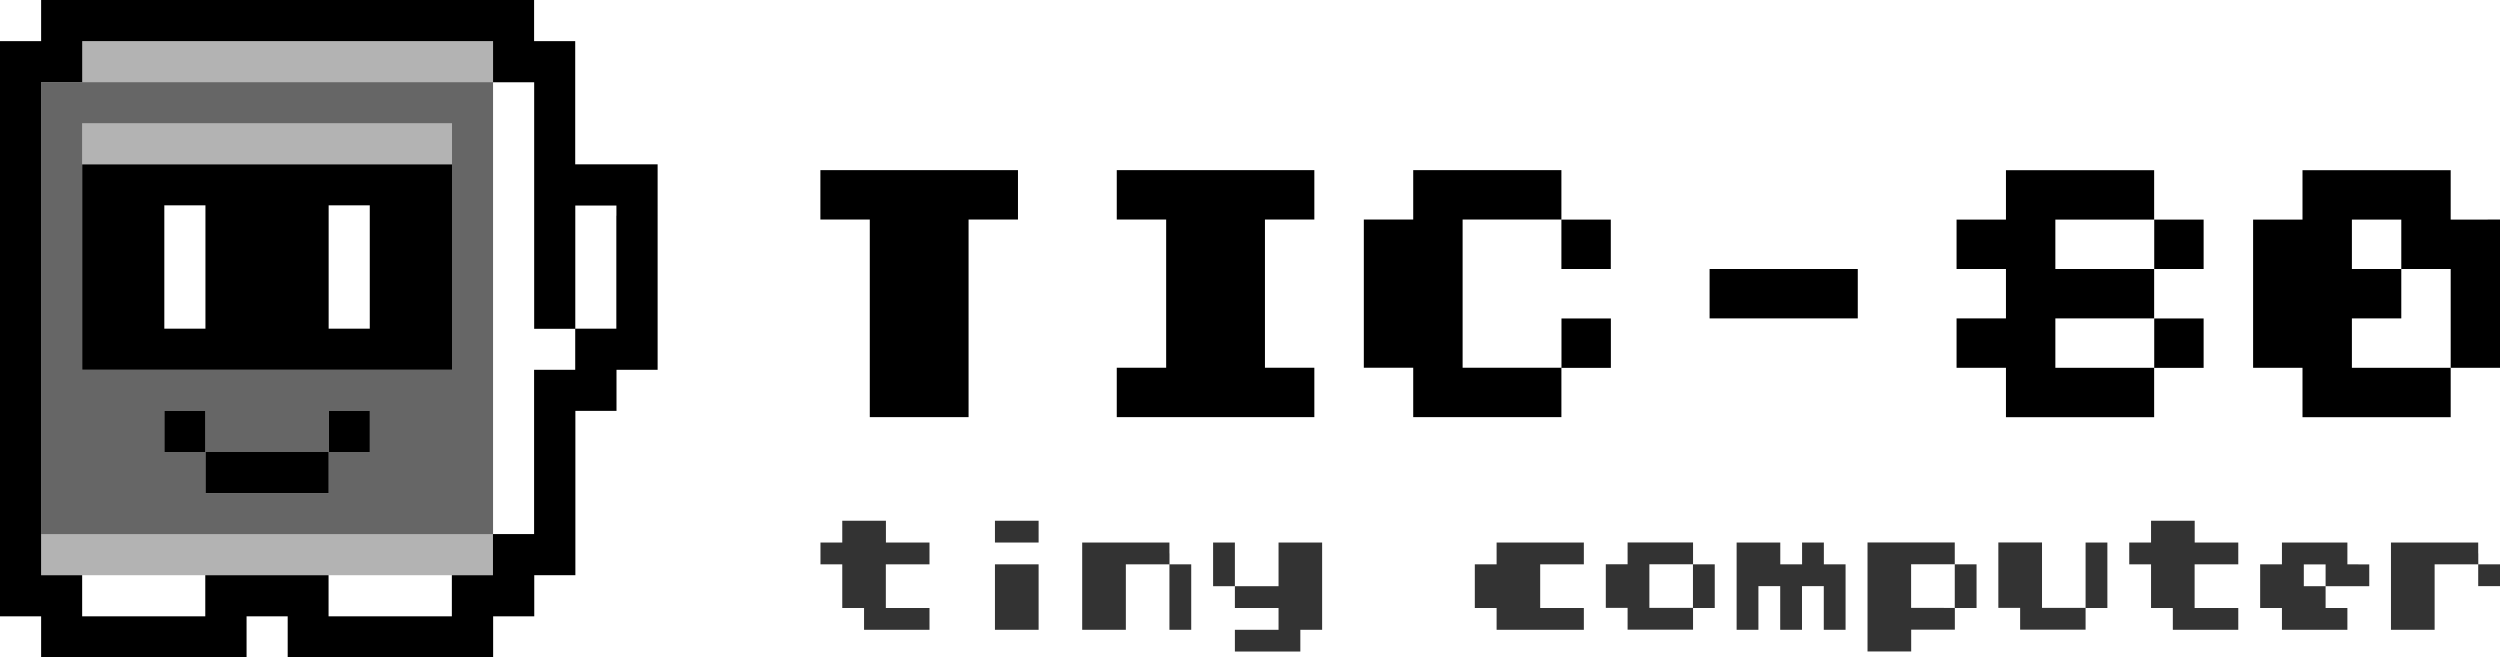 <?xml version="1.0" encoding="UTF-8" standalone="no"?>
<svg
   id="Layer_2"
   viewBox="0 0 305.19 80.26"
   version="1.1"
   xmlns="http://www.w3.org/2000/svg"
   xmlns:svg="http://www.w3.org/2000/svg">
  <defs
     id="defs1">
    <style
       id="style1">.cls-1,.cls-2{fill:#fff;}.cls-3{opacity:.8;}.cls-2{opacity:.6;}.cls-4{opacity:.3;}</style>
  </defs>
  <path
     class="cls-2"
     d="M 58.94,10.03 H 5.02 V 65.21 H 60.19 V 10.03 Z M 55.18,16.3 V 45.14 H 10.03 V 15.05 h 45.15 z m -30.1,42.64 v -3.76 h -5.02 v -5.02 h 5.02 v 5.02 h 15.05 v -5.02 h 5.02 v 5.02 H 40.13 V 60.2 H 25.08 v -1.25 z"
     id="path1"
     style="fill:#000000" />
  <g
     id="g6"
     style="opacity:0.3">
    <polygon
       class="cls-1"
       points="48.91,5.02 47.65,5.02 46.4,5.02 45.14,5.02 43.89,5.02 42.64,5.02 41.38,5.02 40.13,5.02 38.87,5.02 37.62,5.02 36.37,5.02 35.11,5.02 33.86,5.02 32.6,5.02 31.35,5.02 30.1,5.02 28.84,5.02 27.59,5.02 26.33,5.02 25.08,5.02 23.83,5.02 22.57,5.02 21.32,5.02 20.06,5.02 18.81,5.02 17.56,5.02 16.3,5.02 15.05,5.02 13.79,5.02 12.54,5.02 11.29,5.02 10.03,5.02 10.03,6.27 10.03,7.52 10.03,8.78 10.03,10.03 11.29,10.03 12.54,10.03 13.79,10.03 15.05,10.03 16.3,10.03 17.56,10.03 18.81,10.03 20.06,10.03 21.32,10.03 22.57,10.03 23.83,10.03 25.08,10.03 26.33,10.03 27.59,10.03 28.84,10.03 30.1,10.03 31.35,10.03 32.6,10.03 33.86,10.03 35.11,10.03 36.37,10.03 37.62,10.03 38.87,10.03 40.13,10.03 41.38,10.03 42.64,10.03 43.89,10.03 45.14,10.03 46.4,10.03 47.65,10.03 48.91,10.03 50.16,10.03 51.41,10.03 52.67,10.03 53.92,10.03 55.18,10.03 56.43,10.03 57.68,10.03 58.94,10.03 60.19,10.03 60.19,8.78 60.19,7.52 60.19,6.27 60.19,5.02 58.94,5.02 57.68,5.02 56.43,5.02 55.18,5.02 53.92,5.02 52.67,5.02 51.41,5.02 50.16,5.02 "
       id="polygon1"
       style="opacity:1;fill:#000000" />
    <polygon
       class="cls-1"
       points="22.57,20.06 23.83,20.06 25.08,20.06 26.33,20.06 27.59,20.06 28.84,20.06 30.1,20.06 31.35,20.06 32.6,20.06 33.86,20.06 35.11,20.06 36.37,20.06 37.62,20.06 38.87,20.06 40.13,20.06 41.38,20.06 42.64,20.06 43.89,20.06 45.14,20.06 46.4,20.06 47.65,20.06 48.91,20.06 50.16,20.06 51.41,20.06 52.67,20.06 53.92,20.06 55.18,20.06 55.18,18.81 55.18,17.56 55.18,16.3 55.18,15.05 53.92,15.05 52.67,15.05 51.41,15.05 50.16,15.05 48.91,15.05 47.65,15.05 46.4,15.05 45.14,15.05 43.89,15.05 42.64,15.05 41.38,15.05 40.13,15.05 38.87,15.05 37.62,15.05 36.37,15.05 35.11,15.05 33.86,15.05 32.6,15.05 31.35,15.05 30.1,15.05 28.84,15.05 27.59,15.05 26.33,15.05 25.08,15.05 23.83,15.05 22.57,15.05 21.32,15.05 20.06,15.05 18.81,15.05 17.56,15.05 16.3,15.05 15.05,15.05 13.79,15.05 12.54,15.05 11.29,15.05 10.03,15.05 10.03,16.3 10.03,17.56 10.03,18.81 10.03,20.06 11.29,20.06 12.54,20.06 13.79,20.06 15.05,20.06 16.3,20.06 17.56,20.06 18.81,20.06 20.06,20.06 21.32,20.06 "
       id="polygon2"
       style="opacity:1;fill:#000000" />
    <polygon
       class="cls-1"
       points="47.65,65.21 46.4,65.21 45.14,65.21 43.89,65.21 42.64,65.21 41.38,65.21 40.13,65.21 38.87,65.21 37.62,65.21 36.37,65.21 35.11,65.21 33.86,65.21 32.6,65.21 31.35,65.21 30.1,65.21 28.84,65.21 27.59,65.21 26.33,65.21 25.08,65.21 23.83,65.21 22.57,65.21 21.32,65.21 20.06,65.21 18.81,65.21 17.56,65.21 16.3,65.21 15.05,65.21 13.79,65.21 12.54,65.21 11.29,65.21 10.03,65.21 8.78,65.21 7.52,65.21 6.27,65.21 5.02,65.21 5.02,66.46 5.02,67.72 5.02,68.97 5.02,70.22 6.27,70.22 7.52,70.22 8.78,70.22 10.03,70.22 11.29,70.22 12.54,70.22 13.79,70.22 15.05,70.22 16.3,70.22 17.56,70.22 18.81,70.22 20.06,70.22 21.32,70.22 22.57,70.22 23.83,70.22 25.08,70.22 26.33,70.22 27.59,70.22 28.84,70.22 30.1,70.22 31.35,70.22 32.6,70.22 33.86,70.22 35.11,70.22 36.37,70.22 37.62,70.22 38.87,70.22 40.13,70.22 41.38,70.22 42.64,70.22 43.89,70.22 45.14,70.22 46.4,70.22 47.65,70.22 48.91,70.22 50.16,70.22 51.41,70.22 52.67,70.22 53.92,70.22 55.18,70.22 56.43,70.22 57.68,70.22 58.94,70.22 60.19,70.22 60.19,68.97 60.19,67.72 60.19,66.46 60.19,65.21 58.94,65.21 57.68,65.21 56.43,65.21 55.18,65.21 53.92,65.21 52.67,65.21 51.41,65.21 50.16,65.21 48.91,65.21 "
       id="polygon3"
       style="opacity:1;fill:#000000" />
  </g>
  <path
     class="cls-1"
     d="M 52.67,20.06 H 10.03 V 45.14 H 55.18 V 20.06 Z M 25.08,26.33 V 40.12 H 20.06 V 25.07 h 5.02 v 1.25 z m 20.06,0 V 40.12 H 40.12 V 25.07 h 5.02 v 1.25 z M 79,20.06 H 70.22 V 5.02 H 65.2 V 0 H 5.02 V 5.02 H 0 v 70.22 h 5.02 v 5.02 H 30.1 v -5.02 h 5.02 v 5.02 H 60.2 v -5.02 h 5.02 v -5.02 h 5.02 V 50.16 h 5.02 v -5.02 h 5.02 V 20.06 h -1.25 z m -3.76,6.27 v 13.79 h -5.02 v 5.02 H 65.2 V 65.2 h -5.02 v 5.02 h -5.02 v 5.02 H 40.11 V 70.22 H 25.06 v 5.02 H 10.03 V 70.22 H 5.02 V 10.03 h 5.02 V 5.02 h 50.15 v 5.02 h 5.02 v 30.1 h 5.02 V 25.09 h 5.02 v 1.25 z m -32.6,23.83 h -2.51 v 5.02 h 5.02 v -5.02 z m -17.56,2.51 v -2.51 h -5.02 v 5.02 h 5.02 z m 12.54,2.51 H 25.08 v 5.02 h 15.05 v -5.02 z"
     id="path3"
     style="fill:#000000" />
  <path
     class="cls-1"
     d="m 121.26,20.77 h -21.11 v 6.03 h 6.03 v 24.12 h 12.06 V 26.8 h 6.03 v -6.03 h -3.02 z m 36.18,0 h -21.11 v 6.03 h 6.03 v 18.09 h -6.03 v 6.03 h 24.12 v -6.03 h -6.03 V 26.8 h 6.03 v -6.03 h -3.02 z m 33.17,3.02 v -3.02 h -18.09 v 6.03 h -6.03 v 18.09 h 6.03 v 6.03 h 18.09 V 44.89 H 178.55 V 26.8 h 12.06 v -3.02 z m 3.02,3.02 h -3.02 v 6.03 h 6.03 v -6.03 h -3.02 z m 72.37,0 h -3.02 v 6.03 h 6.03 v -6.03 h -3.02 z m 37.69,0 h -4.52 v -6.03 h -18.09 v 6.03 h -6.03 V 44.9 h 6.03 v 6.03 h 18.09 V 44.9 h -12.06 v -6.03 h 6.03 v -6.03 h -6.03 v -6.03 h 6.03 v 6.03 h 6.03 V 44.9 h 6.03 V 26.8 h -1.51 z m -79.91,6.03 H 208.7 v 6.03 h 18.09 v -6.03 h -3.02 z m 36.18,0 h -9.05 v -6.03 h 12.06 v -6.03 h -18.09 v 6.03 h -6.03 v 6.03 h 6.03 v 6.03 h -6.03 v 6.03 h 6.03 v 6.03 h 18.09 V 44.9 h -12.06 v -6.03 h 12.06 v -6.03 h -3.02 z m 3.02,9.05 v 3.02 h 6.03 v -6.03 h -6.03 v 3.02 z m -69.35,3.02 h 3.02 v -6.03 h -6.03 v 6.03 h 3.02 z"
     id="path4"
     style="fill:#000000" />
  <path
     class="cls-1"
     d="m 125.45,63.57 h -3.99 v 2.66 h 5.33 v -2.66 h -1.33 z m -13.31,2.66 h -3.99 v -2.66 h -5.33 v 2.66 h -2.66 v 2.66 h 2.66 v 5.33 h 2.66 v 2.66 h 7.99 v -2.66 h -5.33 v -5.33 h 5.33 v -2.66 z m 47.93,0 h -3.99 v 5.33 h -5.33 v 2.66 h 5.33 v 2.66 h -5.33 v 2.66 h 7.99 v -2.66 h 2.66 V 66.23 Z m 31.95,0 h -9.32 v 2.66 h -2.66 v 5.33 h 2.66 v 2.66 h 10.65 v -2.66 h -5.33 v -5.33 h 5.33 v -2.66 z m 63.91,0 h -1.33 v 7.99 h 2.66 v -7.99 z m 15.98,0 h -3.99 v -2.66 h -5.33 v 2.66 h -2.66 v 2.66 h 2.66 v 5.33 h 2.66 v 2.66 h 7.99 v -2.66 h -5.33 v -5.33 h 5.33 v -2.66 z m -129.15,1.33 v -1.33 h -10.65 v 10.65 h 5.33 v -7.99 h 5.33 v -1.33 z m 159.77,0 v -1.33 h -10.65 v 10.65 h 5.33 v -7.99 h 5.33 v -1.33 z m -177.08,1.33 h -3.99 v 7.99 h 5.33 v -7.99 h -1.33 z m 18.64,0 h -1.33 v 7.99 h 2.66 v -7.99 z m 63.91,0 h -1.33 v 5.33 h 2.66 v -5.33 z m 15.98,0 h -1.33 v -2.66 h -2.66 v 2.66 h -2.66 V 66.23 H 212 v 10.65 h 2.66 v -5.33 h 2.66 v 5.33 h 2.66 v -5.33 h 2.66 v 5.33 h 2.66 v -7.99 h -1.33 z m 15.98,0 h -1.33 v 5.33 h 2.66 v -5.33 z m 47.93,0 h -1.33 v -2.66 h -7.99 v 2.66 h -2.66 v 5.33 h 2.66 v 2.66 h 7.99 v -2.66 h -2.66 v -2.66 h -2.66 V 68.9 h 2.66 v 2.66 h 5.33 V 68.9 h -1.33 z m 16.64,0 h -2 v 2.66 h 2.66 v -2.66 h -0.67 z m -153.78,1.33 v -3.99 h -2.66 v 5.33 h 2.66 v -1.33 z m 54.59,3.99 h -3.99 v -5.33 h 5.33 v -2.66 h -7.99 v 2.66 h -2.66 v 5.33 h 2.66 v 2.66 h 7.99 v -2.66 h -1.33 z m 31.95,0 h -3.99 v -5.33 h 5.33 v -2.66 h -10.65 v 13.31 h 5.33 v -2.66 h 5.33 v -2.66 h -1.33 z m 15.98,0 h -3.99 v -7.99 h -5.33 v 7.99 h 2.66 v 2.66 h 7.99 v -2.66 z"
     id="path5"
     style="opacity:0.8;fill:#000000" />
</svg>
